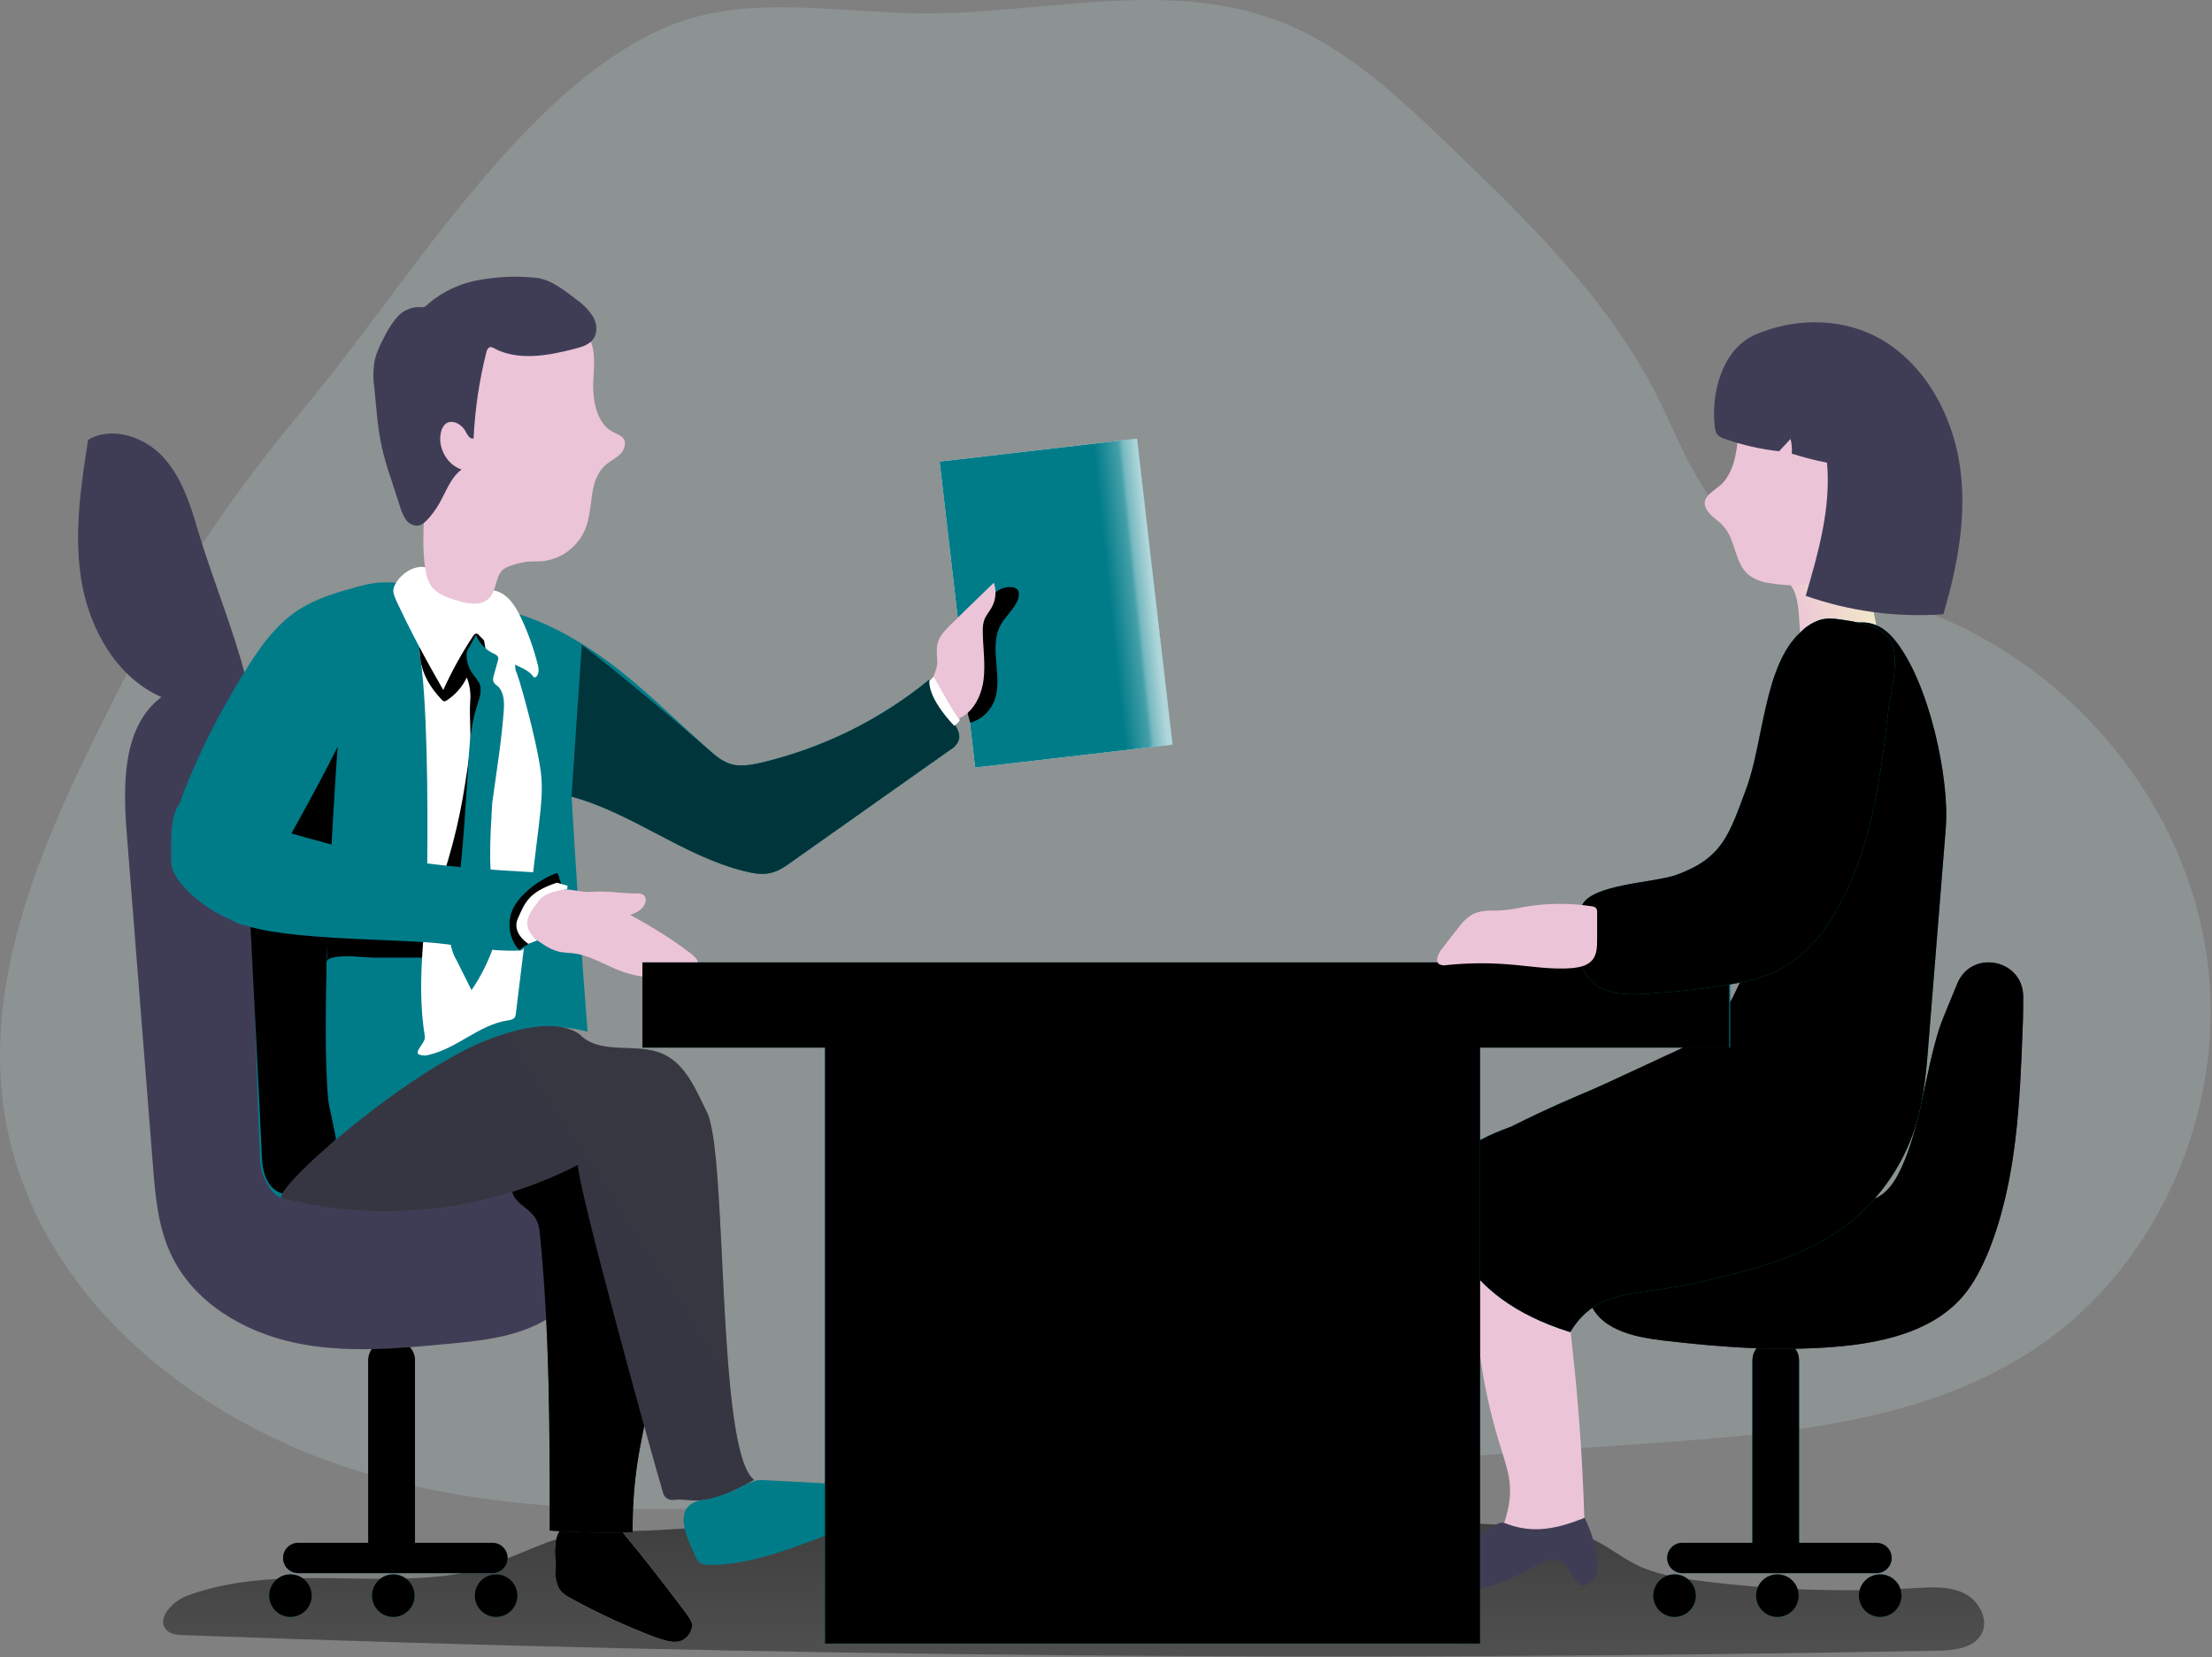 <svg width="774" height="580" viewBox="0 0 774 580" fill="none" xmlns="http://www.w3.org/2000/svg">
<rect x="0" y="0" width="774" height="580" fill="#808080" stroke="none"/>
<g clip-path="url(#clip0)">
<path d="M65.53 558.41C60.17 560.41 54.25 566.88 58.53 570.67C60.03 572.01 62.23 572.15 64.24 572.23C268.814 579.79 473.48 581.6 678.24 577.66C683.94 577.54 690.73 576.8 693.39 571.76C696.05 566.72 692.39 560.02 687.13 557.52C681.87 555.02 675.82 555.43 670.03 555.78C645.006 557.292 619.895 556.442 595.03 553.24C587.12 552.24 579.03 550.91 571.97 547.3C567.11 544.82 562.81 541.3 557.89 538.97C549.8 535.07 540.57 534.46 531.61 533.97C465.017 530.27 398.35 529.247 331.61 530.9C298.277 531.733 264.967 533.233 231.68 535.4C218.58 536.25 203.35 535.22 190.99 539.95C178.63 544.68 168.93 549.95 155.54 551.48C125.73 554.89 94.42 547.86 65.53 558.41Z" fill="url(#paint0_linear)"/>
<path d="M194.71 551.96C194.619 553.347 194.917 554.733 195.57 555.96C196.529 557.306 197.807 558.392 199.29 559.12C208.848 564.398 218.766 568.996 228.97 572.88C231.4 573.74 233.97 574.74 236.56 574.45C239.15 574.16 241.72 572.3 242.01 569.72C242.3 567.57 240.86 565.57 239.57 563.85C232.69 554.67 225.57 545.5 218.21 536.61C217.759 536.019 217.231 535.491 216.64 535.04C215.83 534.649 214.956 534.405 214.06 534.32C209.18 533.6 200.44 530.45 196.43 534.89C192.84 538.77 194.56 547.14 194.71 551.96Z" fill="#CCE5E7"/>
<path d="M194.71 551.96C194.619 553.347 194.917 554.733 195.57 555.96C196.529 557.306 197.807 558.392 199.29 559.12C208.848 564.398 218.766 568.996 228.97 572.88C231.4 573.74 233.97 574.74 236.56 574.45C239.15 574.16 241.72 572.3 242.01 569.72C242.3 567.57 240.86 565.57 239.57 563.85C232.69 554.67 225.57 545.5 218.21 536.61C217.759 536.019 217.231 535.491 216.64 535.04C215.83 534.649 214.956 534.405 214.06 534.32C209.18 533.6 200.44 530.45 196.43 534.89C192.84 538.77 194.56 547.14 194.71 551.96Z" fill="url(#paint1_linear)"/>
<path opacity="0.18" d="M232.93 9.56C260.6 -2.34 292.13 4.4 322.23 4.68C364.38 4.97 408.23 -7.65 447.51 7.41C470.88 16.29 489.66 34.21 507.72 51.55C534.81 77.64 562.47 104.45 579.53 137.99C586.53 151.89 591.86 166.99 602.04 178.7C620.96 200.2 651.78 204.93 678.29 215.82C727.17 236.04 764.73 282.34 772.18 334.66C779.63 386.98 755.84 443.02 711.84 472.14C673.28 497.66 624.97 501.67 578.84 504.97L308.76 524.3C248.13 528.6 186.06 532.9 127.76 515.55C76.26 500.36 25.84 464.38 7.31 412.2C-14.62 350.85 17.2 289.5 44.58 235.32C61.78 201.32 82.42 171.53 106.79 142.32C141.48 101.01 182.47 31.2 232.93 9.56Z" fill="#CCE5E7"/>
<path d="M630.84 225.63C636.62 226.58 654.66 228.63 656.67 223.21C657.67 220.66 654 208.76 653.98 205.99C653.98 199.81 648.82 197.52 646.55 191.79C646.409 191.314 646.131 190.889 645.75 190.57C645.344 190.403 644.9 190.349 644.466 190.412C644.031 190.475 643.622 190.654 643.28 190.93C637.78 194.18 625.54 196.16 623.58 202.49C631.64 205.99 628.32 220.46 630.84 225.63Z" fill="url(#paint2_linear)"/>
<path d="M554.59 540.21C544.292 541.808 533.816 541.902 523.49 540.49C526.07 534.19 528.65 527.59 528.36 520.71C528.22 515.84 526.5 511.11 525.06 506.38C520.026 490.391 517.088 473.816 516.32 457.07C516.17 452.77 516.17 448.18 518.75 444.74C520.48 442.45 523.2 441.16 525.92 440.16C548 432.16 548.57 456.64 550.15 471.4C552.73 494.34 554.16 517.27 554.59 540.21Z" fill="url(#paint3_linear)"/>
<path d="M137.03 468.68C138.104 468.679 139.167 468.889 140.159 469.299C141.152 469.709 142.054 470.311 142.813 471.069C143.573 471.828 144.176 472.729 144.587 473.721C144.998 474.713 145.21 475.776 145.21 476.85V548.67H128.84V476.85C128.84 475.775 129.052 474.711 129.464 473.719C129.875 472.726 130.479 471.825 131.24 471.066C132.001 470.307 132.904 469.706 133.897 469.296C134.891 468.887 135.955 468.677 137.03 468.68V468.68Z" fill="#007C89"/>
<path d="M172.3 539.92H104.35C101.423 539.92 99.05 542.293 99.05 545.22V545.23C99.05 548.157 101.423 550.53 104.35 550.53H172.3C175.227 550.53 177.6 548.157 177.6 545.23V545.22C177.6 542.293 175.227 539.92 172.3 539.92Z" fill="#007C89"/>
<path d="M137.03 468.68C141.55 468.68 145.21 471.94 145.21 475.97V540.03H128.84V475.97C128.84 471.94 132.52 468.68 137.03 468.68Z" fill="url(#paint4_linear)"/>
<path d="M172.3 539.92H104.35C101.423 539.92 99.05 542.293 99.05 545.22V545.23C99.05 548.157 101.423 550.53 104.35 550.53H172.3C175.227 550.53 177.6 548.157 177.6 545.23V545.22C177.6 542.293 175.227 539.92 172.3 539.92Z" fill="url(#paint5_linear)"/>
<path d="M101.63 565.86C105.744 565.86 109.08 562.524 109.08 558.41C109.08 554.295 105.744 550.96 101.63 550.96C97.515 550.96 94.18 554.295 94.18 558.41C94.18 562.524 97.515 565.86 101.63 565.86Z" fill="#007C89"/>
<path d="M137.61 565.86C141.725 565.86 145.06 562.524 145.06 558.41C145.06 554.295 141.725 550.96 137.61 550.96C133.496 550.96 130.16 554.295 130.16 558.41C130.16 562.524 133.496 565.86 137.61 565.86Z" fill="#007C89"/>
<path d="M173.59 565.86C177.704 565.86 181.04 562.524 181.04 558.41C181.04 554.295 177.704 550.96 173.59 550.96C169.475 550.96 166.14 554.295 166.14 558.41C166.14 562.524 169.475 565.86 173.59 565.86Z" fill="#007C89"/>
<path d="M101.63 565.86C105.744 565.86 109.08 562.524 109.08 558.41C109.08 554.295 105.744 550.96 101.63 550.96C97.515 550.96 94.18 554.295 94.18 558.41C94.18 562.524 97.515 565.86 101.63 565.86Z" fill="url(#paint6_linear)"/>
<path d="M101.58 562.5C103.773 562.5 105.55 560.723 105.55 558.53C105.55 556.337 103.773 554.56 101.58 554.56C99.388 554.56 97.61 556.337 97.61 558.53C97.61 560.723 99.388 562.5 101.58 562.5Z" fill="url(#paint7_linear)"/>
<path d="M137.61 565.86C141.725 565.86 145.06 562.524 145.06 558.41C145.06 554.295 141.725 550.96 137.61 550.96C133.496 550.96 130.16 554.295 130.16 558.41C130.16 562.524 133.496 565.86 137.61 565.86Z" fill="url(#paint8_linear)"/>
<path d="M137.52 562.13C139.696 562.13 141.46 560.366 141.46 558.19C141.46 556.014 139.696 554.25 137.52 554.25C135.344 554.25 133.58 556.014 133.58 558.19C133.58 560.366 135.344 562.13 137.52 562.13Z" fill="url(#paint9_linear)"/>
<path d="M173.59 565.86C177.704 565.86 181.04 562.524 181.04 558.41C181.04 554.295 177.704 550.96 173.59 550.96C169.475 550.96 166.14 554.295 166.14 558.41C166.14 562.524 169.475 565.86 173.59 565.86Z" fill="url(#paint10_linear)"/>
<path d="M173.52 562.47C175.796 562.47 177.64 560.625 177.64 558.35C177.64 556.075 175.796 554.23 173.52 554.23C171.245 554.23 169.4 556.075 169.4 558.35C169.4 560.625 171.245 562.47 173.52 562.47Z" fill="url(#paint11_linear)"/>
<path d="M621.351 468.68C623.517 468.68 625.596 469.541 627.128 471.073C628.66 472.605 629.521 474.683 629.521 476.85V548.67H613.181V476.85C613.181 474.683 614.041 472.605 615.574 471.073C617.106 469.541 619.184 468.68 621.351 468.68V468.68Z" fill="#007C89"/>
<path d="M656.61 539.92H588.66C585.733 539.92 583.36 542.293 583.36 545.22V545.23C583.36 548.157 585.733 550.53 588.66 550.53H656.61C659.537 550.53 661.91 548.157 661.91 545.23V545.22C661.91 542.293 659.537 539.92 656.61 539.92Z" fill="#007C89"/>
<path d="M621.351 468.68C625.861 468.68 629.521 471.94 629.521 475.97V540.03H613.181V475.97C613.181 471.94 616.841 468.68 621.351 468.68Z" fill="url(#paint12_linear)"/>
<path d="M656.61 539.92H588.66C585.733 539.92 583.36 542.293 583.36 545.22V545.23C583.36 548.157 585.733 550.53 588.66 550.53H656.61C659.537 550.53 661.91 548.157 661.91 545.23V545.22C661.91 542.293 659.537 539.92 656.61 539.92Z" fill="url(#paint13_linear)"/>
<path d="M585.94 565.86C590.055 565.86 593.39 562.524 593.39 558.41C593.39 554.295 590.055 550.96 585.94 550.96C581.826 550.96 578.49 554.295 578.49 558.41C578.49 562.524 581.826 565.86 585.94 565.86Z" fill="#007C89"/>
<path d="M621.921 565.86C626.035 565.86 629.371 562.524 629.371 558.41C629.371 554.295 626.035 550.96 621.921 550.96C617.806 550.96 614.471 554.295 614.471 558.41C614.471 562.524 617.806 565.86 621.921 565.86Z" fill="#007C89"/>
<path d="M657.9 565.86C662.015 565.86 665.35 562.524 665.35 558.41C665.35 554.295 662.015 550.96 657.9 550.96C653.786 550.96 650.45 554.295 650.45 558.41C650.45 562.524 653.786 565.86 657.9 565.86Z" fill="#007C89"/>
<path d="M585.94 565.86C590.055 565.86 593.39 562.524 593.39 558.41C593.39 554.295 590.055 550.96 585.94 550.96C581.826 550.96 578.49 554.295 578.49 558.41C578.49 562.524 581.826 565.86 585.94 565.86Z" fill="url(#paint14_linear)"/>
<path d="M585.89 562.5C588.083 562.5 589.86 560.723 589.86 558.53C589.86 556.337 588.083 554.56 585.89 554.56C583.697 554.56 581.92 556.337 581.92 558.53C581.92 560.723 583.697 562.5 585.89 562.5Z" fill="url(#paint15_linear)"/>
<path d="M621.921 565.86C626.035 565.86 629.371 562.524 629.371 558.41C629.371 554.295 626.035 550.96 621.921 550.96C617.806 550.96 614.471 554.295 614.471 558.41C614.471 562.524 617.806 565.86 621.921 565.86Z" fill="url(#paint16_linear)"/>
<path d="M621.84 562.13C624.016 562.13 625.78 560.366 625.78 558.19C625.78 556.014 624.016 554.25 621.84 554.25C619.664 554.25 617.9 556.014 617.9 558.19C617.9 560.366 619.664 562.13 621.84 562.13Z" fill="url(#paint17_linear)"/>
<path d="M657.9 565.86C662.015 565.86 665.35 562.524 665.35 558.41C665.35 554.295 662.015 550.96 657.9 550.96C653.786 550.96 650.45 554.295 650.45 558.41C650.45 562.524 653.786 565.86 657.9 565.86Z" fill="url(#paint18_linear)"/>
<path d="M657.83 562.47C660.105 562.47 661.95 560.625 661.95 558.35C661.95 556.075 660.105 554.23 657.83 554.23C655.555 554.23 653.71 556.075 653.71 558.35C653.71 560.625 655.555 562.47 657.83 562.47Z" fill="url(#paint19_linear)"/>
<path d="M397.843 153.515L328.786 161.53L341.213 268.601L410.269 260.586L397.843 153.515Z" fill="white"/>
<path d="M397.843 153.515L328.786 161.53L341.213 268.601L410.269 260.586L397.843 153.515Z" fill="#007C89"/>
<path opacity="0.69" d="M397.843 153.515L328.786 161.53L341.213 268.601L410.269 260.586L397.843 153.515Z" fill="url(#paint20_linear)"/>
<path d="M353.7 205.47C354.469 205.443 355.224 205.679 355.84 206.14C356.73 206.95 356.65 208.38 356.27 209.52C355.08 213.07 351.83 215.52 350.07 218.84C345.72 227.04 351.52 237.84 347.53 246.17C346.749 247.785 345.638 249.219 344.268 250.378C342.899 251.537 341.302 252.396 339.58 252.9C338.691 250.678 338.289 248.291 338.4 245.9C338.31 236.53 340.43 204.85 353.7 205.47Z" fill="url(#paint21_linear)"/>
<path d="M69.38 186.01C66.65 176.69 63.64 167.09 57.05 159.92C50.46 152.75 39.13 149.03 30.82 153.92C28.24 170.55 25.66 187.61 28.67 204.23C31.68 220.85 41.14 237.23 56.48 243.94C43 254.14 43 274.02 44.29 290.79C47.29 329.64 50.46 368.48 53.47 407.33C54.33 418.22 55.19 429.26 59.92 439.15C67.66 455.64 85 465.96 102.78 469.83C120.56 473.7 139.04 471.98 157.1 470.26C169.43 469.11 182.19 467.68 192.51 460.94C202.83 454.2 210 440.73 205.27 429.4C198.84 413.92 177.74 412.92 160.84 412.35C145.045 411.927 129.357 409.617 114.11 405.47C110.67 404.61 107.11 403.47 104.36 401.02C101.07 398.02 99.63 393.57 98.49 389.41C88.17 353 86.87 313.64 90.03 275.95C92.84 244.41 78.41 215.97 69.38 186.01Z" fill="#3F3D56"/>
<path d="M188.92 431.98C192.36 466.39 192.36 501.08 192.36 535.62C202.01 536.317 211.69 536.508 221.36 536.19C221.291 527.941 221.866 519.699 223.08 511.54C223.94 505.95 225.23 500.36 226.23 494.63C230.756 469.714 230.024 444.127 224.08 419.51C223.239 415.696 222.089 411.957 220.64 408.33C219.64 405.9 218.21 403.33 215.77 402.33C213.33 401.33 210.18 402.19 207.6 403.05C202.44 404.77 197.14 406.49 191.97 408.35C188.39 409.5 181.51 410.5 179.79 414.23C178.07 417.67 180.65 420.11 183.09 422.11C186.92 425.14 188.49 426.68 188.92 431.98Z" fill="#3F3D56"/>
<path d="M188.92 431.98C192.36 466.39 192.36 501.08 192.36 535.62C202.01 536.317 211.69 536.508 221.36 536.19C221.291 527.941 221.866 519.699 223.08 511.54C223.94 505.95 225.23 500.36 226.23 494.63C230.756 469.714 230.024 444.127 224.08 419.51C223.239 415.696 222.089 411.957 220.64 408.33C219.64 405.9 218.21 403.33 215.77 402.33C213.33 401.33 210.18 402.19 207.6 403.05C202.44 404.77 197.14 406.49 191.97 408.35C188.39 409.5 181.51 410.5 179.79 414.23C178.07 417.67 180.65 420.11 183.09 422.11C186.92 425.14 188.49 426.68 188.92 431.98Z" fill="url(#paint22_linear)"/>
<path d="M146.35 204.93C141.62 204.21 136.75 203.5 132.02 203.93C128.965 204.321 125.952 204.99 123.02 205.93C116.71 207.65 110.55 209.66 104.96 213.1C96.07 218.69 90.05 227.72 84.6 236.75C77.637 248.144 71.504 260.024 66.25 272.3C62.67 280.9 59.66 290.08 60.38 299.39C60.66 302.39 61.24 305.39 62.96 307.85C64.77 310.331 67.058 312.425 69.69 314.01C72.99 316.31 76.14 318.6 79.44 320.89C82.02 322.76 85.32 324.62 88.04 323.04C89.33 351.04 89.76 378.8 91.04 406.61C91.19 410.61 94.48 417.94 98.35 419.23C101.08 420.09 101.35 415.93 103.66 414.35C120.12 403.14 133.59 387.98 149.84 376.22C166.09 364.46 186.39 355.87 205.6 361.03C203.45 333.65 201.6 306.13 200.01 278.75C221.23 284.49 239.14 299.54 260.5 304.84C263.37 305.56 266.38 306.13 269.25 305.56C272.4 304.98 275.12 302.98 277.7 301.11C295.91 288.21 314.26 275.31 332.46 262.41C333.809 261.687 334.868 260.522 335.46 259.11C336.18 257.11 335.03 255.11 334.03 253.24C331.03 248.08 328.15 242.92 325.14 237.9C307.885 251.989 287.635 261.943 265.94 267C262.64 267.71 259.2 268.43 255.94 267.43C252.68 266.43 250.2 264.27 247.77 262.12C236.15 251.8 225.12 240.62 212.65 231.45C200.18 222.28 185.98 214.68 170.5 212.38C162.5 211.24 152.73 210.66 148.72 203.5C147.901 203.927 147.109 204.405 146.35 204.93V204.93Z" fill="#007C89"/>
<path d="M335.42 259.14C334.828 260.552 333.769 261.717 332.42 262.44C314.22 275.34 295.87 288.24 277.66 301.14C275.08 303.01 272.36 305.01 269.21 305.59C266.34 306.16 263.33 305.59 260.46 304.87C239.1 299.57 221.19 284.52 199.97 278.78L203.57 225.66C215.21 234.52 236.73 252.39 247.71 262.15C250.14 264.3 252.71 266.6 255.88 267.46C259.05 268.32 262.61 267.74 265.88 267.03C287.575 261.973 307.825 252.019 325.08 237.93C328.08 242.93 330.96 248.11 333.97 253.27C334.99 255.14 336.14 257.14 335.42 259.14Z" fill="#007C89"/>
<path d="M335.42 259.14C334.828 260.552 333.769 261.717 332.42 262.44C314.22 275.34 295.87 288.24 277.66 301.14C275.08 303.01 272.36 305.01 269.21 305.59C266.34 306.16 263.33 305.59 260.46 304.87C239.1 299.57 221.19 284.52 199.97 278.78L203.57 225.66C215.21 234.52 236.73 252.39 247.71 262.15C250.14 264.3 252.71 266.6 255.88 267.46C259.05 268.32 262.61 267.74 265.88 267.03C287.575 261.973 307.825 252.019 325.08 237.93C328.08 242.93 330.96 248.11 333.97 253.27C334.99 255.14 336.14 257.14 335.42 259.14Z" fill="url(#paint23_linear)"/>
<path d="M199.96 278.75C201.54 306.13 203.4 333.65 205.55 361.03C186.34 355.87 165.99 364.47 149.79 376.22C133.59 387.97 120.12 403.14 103.64 414.35C101.34 415.93 101.06 420.09 98.33 419.23C94.46 417.94 91.17 410.63 91.02 406.61C89.73 378.8 89.3 351 88.02 323.04C85.3 324.62 82.02 322.76 79.42 320.89C76.12 318.6 72.97 316.31 69.67 314.01C67.039 312.425 64.751 310.331 62.94 307.85C61.22 305.41 60.64 302.4 60.36 299.39C59.64 290.08 62.65 280.9 66.23 272.3C71.485 260.024 77.617 248.144 84.58 236.75C90.03 227.75 96.05 218.69 104.94 213.1C110.53 209.66 116.69 207.65 123 205.93C125.933 204.99 128.945 204.321 132 203.93C136.73 203.5 141.6 204.21 146.33 204.93C147.067 204.407 147.835 203.93 148.63 203.5C152.63 210.66 162.39 211.24 170.41 212.38C178.958 213.745 187.23 216.477 194.91 220.47C201.1 223.59 198 221.55 203.54 225.63C204.23 226.13 201.66 240.85 202.33 241.37L199.96 278.75Z" fill="url(#paint24_linear)"/>
<path d="M114.51 335.95V327.87C114.488 327.649 114.541 327.428 114.66 327.24C114.769 327.143 114.898 327.072 115.038 327.03C115.178 326.989 115.325 326.978 115.47 327L146.66 327.4C146.936 327.365 147.218 327.392 147.483 327.481C147.748 327.569 147.989 327.716 148.19 327.91C148.398 328.284 148.469 328.719 148.39 329.14L148.05 333.94C148.092 334.111 148.088 334.289 148.039 334.458C147.99 334.627 147.898 334.779 147.771 334.901C147.645 335.023 147.488 335.109 147.317 335.151C147.147 335.193 146.968 335.189 146.8 335.14H131.6C127.03 335.14 120.81 334.01 116.4 335.14C113.66 335.84 114.31 336.45 114.24 339.57C114.18 341.97 114.13 344.373 114.09 346.78C114.01 351.58 113.976 356.387 113.99 361.2C113.99 369.2 114.16 377.29 114.89 385.3C114.99 386.41 117.71 398.51 117.55 398.68L98.96 417.68C98.96 417.68 92.109 416.81 91.65 405.07C91.189 393.33 87.519 321.79 87.519 321.79L101.94 291.62L118.63 254.49C118.63 254.49 115.45 296.3 114.35 335.18" fill="url(#paint25_linear)"/>
<path d="M180.18 232.6C173.75 208.08 167.64 213.12 157.55 214.73C147.46 216.34 146.78 228.3 146.78 228.3C149.48 243.39 149.78 279.42 149.48 303.93C149.34 324.71 145.38 342.35 148.67 362.85C148.96 364.85 144.67 368.2 146.67 369.06C147.877 369.485 149.193 369.485 150.4 369.06C160 366.76 167.6 358.74 177.34 357.16C178.49 357.02 179.78 356.73 180.21 355.87C180.388 355.512 180.487 355.12 180.5 354.72C183.22 332.94 185.8 311.15 188.5 289.22C189.22 282.91 190.08 276.46 189.22 270.01C187.64 258.11 180.91 234.46 180.48 234.89" fill="white"/>
<path d="M147.11 230.73C147.86 236.29 150.73 240.81 154.59 244.89C154.806 245.168 155.114 245.36 155.46 245.43C155.778 245.419 156.084 245.303 156.33 245.1C159.354 243.128 161.776 240.359 163.33 237.1C164.341 239.618 164.758 242.335 164.55 245.04C164.09 251.23 165.09 257.74 164.26 263.89C162.31 278.3 160.39 290.04 155.01 306.79C159.4 308.91 167.12 305.24 168.92 300.7C170.72 296.16 170.05 291.09 169.71 286.22C168.25 265.36 173.47 244.12 169.27 223.63C169.154 222.409 168.604 221.27 167.72 220.42C166.773 219.85 165.671 219.592 164.57 219.68C160.163 219.613 155.753 219.72 151.34 220C150.196 219.964 149.068 220.271 148.1 220.88C146.11 222.4 146.78 228.3 147.11 230.73Z" fill="url(#paint26_linear)"/>
<path d="M137.75 205.79C137.32 207.22 138.04 208.66 138.61 210.09C143.61 220.84 149.22 231.31 155.1 241.48C158.077 234.905 161.575 228.578 165.56 222.56C165.786 222.169 166.139 221.865 166.56 221.7C166.795 221.72 167.022 221.795 167.222 221.92C167.422 222.046 167.59 222.217 167.71 222.42C171.44 226.29 175.31 230.16 180.18 232.6C182.62 233.74 185.34 234.75 186.77 237.04C188.35 237.18 188.64 234.89 188.35 233.31C186.951 227.539 184.981 221.921 182.47 216.54C180.47 212.24 177.6 207.54 172.87 206.65C170.58 206.22 168.14 206.79 165.87 206.79C158.87 206.94 155.98 202.35 150.53 199.2C146.07 196.47 139.19 201.06 137.75 205.79Z" fill="white"/>
<path d="M165.56 236.04C166.36 236.978 167.079 237.981 167.71 239.04C168.86 241.62 167.71 244.48 166.85 247.21C164.99 252.94 164.41 259.1 163.98 265.27C162.69 285.05 161.83 304.83 158.25 324.32C157.777 326.283 157.585 328.303 157.68 330.32C158.022 332.394 158.751 334.386 159.83 336.19L164.99 346.51C168.612 341.229 171.414 335.43 173.3 329.31C173.772 327.766 174.106 326.183 174.3 324.58C174.375 322.256 174.084 319.934 173.44 317.7C170.72 305.09 171.44 295.14 172.22 281.15C173.65 270.54 175.59 258.79 176.31 248.15C176.45 245.43 176.31 242.27 174.31 240.27C173.6 239.69 172.74 239.12 172.59 238.27C172.495 237.693 172.547 237.102 172.74 236.55C173.17 234.83 173.74 233.11 174.17 231.39C174.359 230.988 174.408 230.534 174.31 230.1C174.17 229.38 173.31 228.95 172.59 228.67C169.752 227.291 167.549 224.88 166.43 221.93C166.72 222.65 163.43 227.09 163.28 228.52C163.116 231.219 163.925 233.887 165.56 236.04V236.04Z" fill="#007C89"/>
<path d="M327.97 231.45C327.82 229.16 327.54 226.72 328.25 224.57C328.96 222.42 330.69 220.57 332.41 218.83C337.57 213.83 342.59 208.83 347.75 203.93C348.225 205.282 348.418 206.716 348.318 208.145C348.219 209.574 347.828 210.968 347.17 212.24C346.31 213.96 344.88 215.39 344.31 217.24C344.016 218.312 343.871 219.419 343.88 220.53C343.88 226.27 344.88 232.15 344.16 237.88C343.44 243.61 340.44 249.63 334.99 251.64C334.538 251.829 334.04 251.878 333.56 251.78C333.183 251.679 332.839 251.482 332.56 251.21C329.444 248.777 327.185 245.414 326.11 241.61C325.1 237.9 328.11 235.14 327.97 231.45Z" fill="url(#paint27_linear)"/>
<path d="M196.9 317.04C193.46 323.49 193.07 324.91 183.51 331.36C183.305 331.798 183.012 332.189 182.65 332.51C182.329 332.624 181.989 332.671 181.65 332.65C172.05 333.08 162.45 331.07 152.98 330.07C135.21 328.35 93.7 329.15 81.17 321.9C73.86 319.6 59.75 309.1 59.9 301.5C59.9 296.05 59.22 284.01 63.52 280.72C64.07 280.31 64.34 276.03 65.27 275.95C67.15 272.69 66 271.73 73.11 257.62C90.84 222.39 104.93 213.14 112.75 210.29C120.57 207.44 122.84 247.43 121.64 253.08C120.44 258.73 101.96 291.67 101.96 291.67C101.96 291.67 112.29 294.61 119.72 296.53C144.23 302.98 169.89 304.41 195.26 305.7C195.69 307.85 197.91 315.04 196.9 317.04Z" fill="#007C89"/>
<path d="M196.71 313.81C193.27 320.26 193.71 321.5 190.24 327.95C189.96 328.38 182.1 331.69 181.74 332.52C181.74 332.61 181.67 332.65 181.64 332.65C172.04 333.08 162.44 331.07 152.97 330.07C135.2 328.35 93.69 329.15 81.16 321.9C73.85 319.6 59.74 309.1 59.89 301.5C59.89 296.05 59.21 284.01 63.51 280.72C64.06 280.31 64.33 276.03 65.26 275.94C67.14 272.69 65.99 271.73 73.1 257.61C90.84 222.39 104.93 213.14 112.75 210.29C120.57 207.44 122.84 247.43 121.64 253.08C120.44 258.73 101.96 291.67 101.96 291.67C101.96 291.67 112.34 294.67 119.72 296.53C143.99 302.92 169.37 304.38 194.5 305.66H195.26C195.69 307.85 197.71 311.81 196.71 313.81Z" fill="url(#paint28_linear)"/>
<path d="M196.71 313.81C193.27 320.26 193.82 320.62 190.38 327.07C190.09 327.5 182.1 331.69 181.74 332.52C181.305 332.1 180.913 331.638 180.57 331.14C179.268 329.203 178.491 326.96 178.315 324.632C178.14 322.304 178.572 319.971 179.57 317.86C180.664 315.771 182.131 313.9 183.9 312.34C186.951 309.447 190.538 307.177 194.46 305.66H195.22C195.69 307.85 197.71 311.81 196.71 313.81Z" fill="url(#paint29_linear)"/>
<path d="M206.98 313.05C208.98 313.91 210.85 314.91 212.72 315.92C222.89 321.36 233.07 326.92 242.1 333.98C243.1 334.84 244.25 335.84 244.25 337.13C244.25 338.85 242.39 339.86 240.67 340.43C233.031 342.825 224.813 342.625 217.3 339.86C211.57 337.71 206.12 334.12 200.1 333.55C198.674 333.486 197.252 333.349 195.84 333.14C193.738 332.588 191.75 331.667 189.97 330.42C186.24 328.12 182.37 324.68 182.66 320.24C183.09 313.07 191.4 311.24 197.28 311.24C200.57 311.24 203.87 312.38 207.02 312.1C212.18 311.67 217.49 312.67 222.79 312.67C223.645 312.569 224.508 312.77 225.23 313.24C225.608 313.632 225.852 314.132 225.929 314.671C226.007 315.209 225.912 315.758 225.66 316.24C224.66 318.82 221.66 319.97 218.92 320.54C216.05 321.26 213.04 321.83 210.18 321.26C209.405 321.131 208.663 320.849 207.999 320.43C207.334 320.011 206.76 319.464 206.31 318.82C205.874 318.121 205.582 317.343 205.45 316.53C205.273 315.258 205.471 313.962 206.02 312.8" fill="url(#paint30_linear)"/>
<path d="M98.329 419.23C133.224 428.247 170.215 424.115 202.26 407.62C201.83 413.92 227.05 505.62 232.07 522.62C232.295 523.337 232.759 523.956 233.385 524.373C234.011 524.789 234.761 524.979 235.51 524.91C242.96 524.05 245.26 528.49 263.89 517.91C250.56 507.91 254.72 404.24 247.41 389.33C243.54 381.44 239.95 372.41 231.93 368.83C223.04 364.83 211.14 369.12 203.69 362.83C203.69 362.83 196.57 353.52 169.69 364.28C142.81 375.04 98.04 413.45 98.329 419.23Z" fill="#525263"/>
<path d="M98.329 419.23C133.224 428.247 170.215 424.115 202.26 407.62C201.83 413.92 227.05 505.62 232.07 522.62C232.295 523.337 232.759 523.956 233.385 524.373C234.011 524.789 234.761 524.979 235.51 524.91C242.96 524.05 245.26 528.49 263.89 517.91C250.56 507.91 254.72 404.24 247.41 389.33C243.54 381.44 239.95 372.41 231.93 368.83C223.04 364.83 211.14 369.12 203.69 362.83C203.69 362.83 196.57 353.52 169.69 364.28C142.81 375.04 98.04 413.45 98.329 419.23Z" fill="url(#paint31_linear)"/>
<path d="M605.48 336.8H225.19V366.62H605.48V336.8Z" fill="#007C89"/>
<path d="M243.39 544.79C243.708 545.718 244.31 546.523 245.11 547.09C245.933 547.433 246.81 547.626 247.7 547.66C261.17 547.81 274.07 542.93 286.7 538.2C290 536.91 293.3 535.62 295.88 533.2C298.46 530.78 299.6 526.75 298.03 523.6C296.03 519.87 291.03 519.16 286.85 519.01C280.54 518.73 274.23 518.3 267.93 518.01C266.782 517.917 265.627 517.964 264.49 518.15C263.056 518.601 261.664 519.176 260.33 519.87C256.967 521.699 253.407 523.141 249.72 524.17C247.14 524.89 243.27 524.89 241.12 526.9C236.51 531.14 241.39 540.21 243.39 544.79Z" fill="#007C89"/>
<path d="M243.39 544.79C243.708 545.718 244.31 546.523 245.11 547.09C245.933 547.433 246.81 547.626 247.7 547.66C261.17 547.81 274.07 542.93 286.7 538.2C290 536.91 293.3 535.62 295.88 533.2C298.46 530.78 299.6 526.75 298.03 523.6C296.03 519.87 291.03 519.16 286.85 519.01C280.54 518.73 274.23 518.3 267.93 518.01C266.782 517.917 265.627 517.964 264.49 518.15C263.056 518.601 261.664 519.176 260.33 519.87C256.967 521.699 253.407 523.141 249.72 524.17C247.14 524.89 243.27 524.89 241.12 526.9C236.51 531.14 241.39 540.21 243.39 544.79Z" fill="url(#paint32_linear)"/>
<path d="M582.69 424.67C573.22 427.25 563.62 431.12 558.17 439.87C556.78 441.982 555.853 444.364 555.452 446.86C555.05 449.356 555.182 451.909 555.84 454.35C558.99 465.24 571.32 467.82 581.84 469.11C602.62 471.55 623.69 473.11 644.62 471.11C660.39 469.53 677.16 465.37 687.19 453.19C690.92 448.75 693.5 443.44 695.79 437.99C705.79 413.05 706.79 385.53 707.79 358.58C707.94 355.29 707.94 351.99 707.94 348.69C707.79 335.69 689.88 332.07 684.86 344.25C681.86 351.56 679.27 357.72 678.69 359.59C673.53 375.35 671.81 396.43 664.22 410.9C657.62 423.52 649.6 420.51 636.41 419.5C618.339 418.135 600.168 419.883 582.69 424.67V424.67Z" fill="#3F3D56"/>
<path d="M582.69 424.67C573.22 427.25 563.62 431.12 558.17 439.87C556.78 441.982 555.853 444.364 555.452 446.86C555.05 449.356 555.182 451.909 555.84 454.35C558.99 465.24 571.32 467.82 581.84 469.11C602.62 471.55 623.69 473.11 644.62 471.11C660.39 469.53 677.16 465.37 687.19 453.19C690.92 448.75 693.5 443.44 695.79 437.99C705.79 413.05 706.79 385.53 707.79 358.58C707.94 355.29 707.94 351.99 707.94 348.69C707.79 335.69 689.88 332.07 684.86 344.25C681.86 351.56 679.27 357.72 678.69 359.59C673.53 375.35 671.81 396.43 664.22 410.9C657.62 423.52 649.6 420.51 636.41 419.5C618.339 418.135 600.168 419.883 582.69 424.67V424.67Z" fill="url(#paint33_linear)"/>
<path d="M598.17 179.7C599.74 181.42 601.75 182.57 603.17 184.29C607.47 189.16 606.9 197.29 612.06 201.35C614.188 202.836 616.652 203.77 619.23 204.07C626.68 205.36 634.71 205.22 641.02 201.07C645.46 198.07 648.47 193.47 650.91 188.74C655.49 179 657.5 167.67 654.78 157.21C650.48 141.3 627.68 124.1 612.63 138.86C608.05 143.3 608.63 150.61 607.76 156.49C607.04 161.22 606.04 165.49 602.6 169.25C599.46 172.25 593.58 174.4 598.17 179.7Z" fill="url(#paint34_linear)"/>
<path d="M600.03 149.46C600.115 150.308 600.359 151.133 600.75 151.89C601.494 152.756 602.497 153.36 603.61 153.61C609.73 155.769 616.079 157.212 622.53 157.91C623.82 156.48 625.26 155.05 626.53 153.61C626.956 155.295 627.101 157.038 626.96 158.77C631.011 160.042 635.127 161.097 639.29 161.93C640.72 177.7 636.29 193.32 631.83 208.51C647.27 213.945 663.665 216.141 679.99 214.96C685.16 197.48 688.6 178.96 685.44 160.96C682.28 142.96 671.97 125.42 655.63 117.39C642.73 111.08 627.24 111.51 614.2 117.1C602.47 122.22 598.6 137.85 600.03 149.46Z" fill="#3F3D56"/>
<path d="M680.84 289.93C678.84 314.87 676.84 339.67 674.84 364.61C674.13 374.22 673.27 383.96 670.54 393.28C665.887 408.711 656.077 422.076 642.75 431.14C629.13 440.32 612.93 444.33 597.02 448.2C573.37 453.94 559.13 450.05 549.44 466.2C509.44 453.69 504.88 427.46 505.44 416.43C506.01 405.82 512.97 400.01 528.64 394.32C554.95 381.18 565.9 378.55 584.4 369.23C605.9 358.34 616.93 333.97 622.4 310.46C627.87 286.95 616.65 260.78 626.54 238.84C632.27 226.09 650.05 208.74 662.54 223.36C674.84 238.14 682.31 272.73 680.84 289.93Z" fill="#007C89"/>
<path d="M680.84 289.93C678.84 314.87 676.84 339.67 674.84 364.61C674.13 374.22 673.27 383.96 670.54 393.28C665.887 408.711 656.077 422.076 642.75 431.14C629.13 440.32 612.93 444.33 597.02 448.2C573.37 453.94 559.13 450.05 549.44 466.2C509.44 453.69 504.88 427.46 505.44 416.42C506.02 405.81 512.97 400.01 528.64 394.32C554.95 381.19 565.9 378.55 584.4 369.23C585.943 368.447 587.445 367.586 588.9 366.65H605.47V350.65C613.82 339.03 619.11 324.6 622.38 310.49C627.68 286.98 616.63 260.81 626.52 238.88C632.26 226.12 650.03 208.77 662.52 223.4C675.01 238.03 682.31 272.73 680.84 289.93Z" fill="url(#paint35_linear)"/>
<path d="M659.62 257.92C659.62 257.92 657.19 343.49 642.67 358.01C628.15 372.53 558.67 404.01 552.27 405.64C546 407.19 519.06 421.84 518.1 422.32L517.56 399.71L588.91 366.62H605.48V350.62C613.62 334.62 628.96 298.31 628.96 298.31L659.62 257.92Z" fill="url(#paint36_linear)"/>
<path d="M527.36 533.33C526.652 532.965 525.852 532.815 525.06 532.9C524.574 533.066 524.096 533.256 523.63 533.47C514.892 538.914 507.016 545.632 500.26 553.4C499.98 553.83 499.55 554.26 499.55 554.69C499.55 555.4 500.26 555.83 500.84 556.12C505.42 558.27 510.73 557.7 515.6 556.55C523.061 554.876 530.223 552.074 536.84 548.24C541.14 545.8 545.44 544.36 548.73 548.95C550.88 551.95 552.03 557.41 556.9 553.54C561.77 549.67 556.76 535.48 554.47 531.18C545.42 534.76 536.96 536.91 527.36 533.33Z" fill="#3F3D56"/>
<path d="M207.56 135.84C207.7 141.84 209.42 148.74 214.73 151.32C215.87 151.89 217.31 152.32 218.17 153.47C219.31 155.05 218.45 157.47 217.02 158.92C215.59 160.37 213.72 161.21 212.15 162.5C208.99 165.08 207.7 169.24 207.15 173.25C206.6 177.26 206.29 181.25 204.86 185.01C203.646 187.997 201.67 190.614 199.129 192.6C196.589 194.586 193.572 195.872 190.38 196.33C187.65 196.62 184.79 196.33 181.92 196.62C179.05 196.91 176.19 197.91 174.61 200.2C172.61 203.07 173.18 207.37 170.74 209.66C168.3 211.95 164.15 211.38 160.85 210.38C156.98 209.38 152.85 208.08 150.67 204.79C149.631 203.039 148.995 201.078 148.81 199.05C146.95 187.3 149.67 175.26 147.95 163.65C147.23 159.06 145.8 154.65 145.23 149.89C144.363 144.014 144.656 138.024 146.09 132.26C148.09 124.52 152.54 116.92 159.56 113.19C165.29 110.19 172.17 109.89 178.77 110.32C187.148 110.82 195.385 112.712 203.14 115.92C209.84 118.78 207.42 129.53 207.56 135.84Z" fill="url(#paint37_linear)"/>
<path d="M202.11 105.14C204.361 106.741 206.262 108.782 207.7 111.14C208.99 113.58 209.14 116.88 207.27 119.03C205.84 120.75 203.4 121.47 201.27 122.03C191.81 124.47 181.2 126.47 172.6 121.74C172.339 121.582 172.045 121.486 171.74 121.46C170.88 121.46 170.31 122.46 170.17 123.32C167.686 133.18 166.196 143.263 165.72 153.42C164.58 153.85 163.72 152.42 163.14 151.42C162.487 150.003 161.378 148.845 159.99 148.13C158.56 147.41 156.69 147.41 155.69 148.56C155.177 149.089 154.785 149.724 154.54 150.42C152.68 155.87 156.12 162.6 161.54 164.32C158.1 166.76 156.54 170.92 154.54 174.65C153.378 176.969 151.934 179.135 150.24 181.1C149.1 182.39 147.81 183.82 146.09 183.96C145.312 183.974 144.542 183.799 143.845 183.451C143.149 183.103 142.547 182.591 142.09 181.96C141.227 180.627 140.554 179.179 140.09 177.66C138.94 174.22 137.93 170.92 136.79 167.48C135.474 163.722 134.372 159.893 133.49 156.01C132.722 152.235 132.171 148.418 131.84 144.58C131.56 141.58 131.27 138.71 130.98 135.7C130.579 133.088 130.532 130.434 130.84 127.81C131.27 124.09 132.99 120.65 134.84 117.21C136.018 114.819 137.515 112.598 139.29 110.61C141.13 108.696 143.638 107.567 146.29 107.46C146.955 107.529 147.626 107.529 148.29 107.46C148.901 107.207 149.442 106.813 149.87 106.31C155.162 101.795 161.619 98.863 168.5 97.85C174.987 96.73 181.6 96.538 188.14 97.28C193.37 98.14 197.96 102.01 202.11 105.14Z" fill="#3F3D56"/>
<path d="M186.84 196.3C186.84 196.3 172.58 191.46 168.01 195.23C163.44 199 160.84 210.38 160.84 210.38C160.84 210.38 167.22 212.53 170.73 209.66C174.24 206.79 172.99 200.74 176.94 198.72C180.89 196.7 186.84 196.3 186.84 196.3Z" fill="url(#paint38_linear)"/>
<path d="M517.89 365.67H288.69V575.18H517.89V365.67Z" fill="#007C89"/>
<path d="M517.89 366.48H288.69V575.18H517.89V366.48Z" fill="url(#paint39_linear)"/>
<path d="M194.84 308.91L198.6 309.98L198.47 311.19C198.47 311.19 190.94 311.86 188.65 315.09C186.36 318.32 180.98 323.3 187.98 329.09L184.88 330.31C184.88 330.31 178.83 326.54 181.25 321.31C183.67 316.08 184.73 312.27 194.84 308.91Z" fill="white"/>
<path d="M325.18 238.34L326.73 236.8C326.73 236.8 334.6 251.19 335.6 251.59C336.6 251.99 333.92 254.02 333.92 254.02C333.92 254.02 324.98 245.07 325.18 238.34Z" fill="white"/>
<path d="M605.08 336.8H224.79V366.62H605.08V336.8Z" fill="url(#paint40_linear)"/>
<path d="M240.89 539.02C240.89 539.02 266.52 537.61 276.81 531.96C287.1 526.31 288.32 527.72 288.32 527.72L288.12 536.6C288.12 536.6 257.24 550.52 244.43 546.08L240.89 539.02Z" fill="url(#paint41_linear)"/>
<path d="M194.68 548.14C194.68 548.14 205.98 557.29 213.52 559.71C221.06 562.13 232.76 570.07 235.72 568.99C237.596 568.239 239.192 566.926 240.29 565.23C240.29 565.23 242.79 567.86 242.01 569.77C241.23 571.68 239.21 577.47 230.07 572.63C220.93 567.79 200.2 560.79 196.7 556.89C195.683 555.703 194.967 554.287 194.616 552.763C194.264 551.239 194.286 549.653 194.68 548.14V548.14Z" fill="url(#paint42_linear)"/>
<path d="M645.18 216.97C642.32 216.54 639.45 216.11 636.73 216.97C634.173 217.847 631.863 219.321 629.99 221.27C617.23 232.88 617.09 259.69 611.07 275.89C605.05 292.09 602.75 300.25 586.7 306.13C578.82 309 557.31 309.28 553.59 316.74C552.01 319.74 552.01 323.19 552.01 326.63C552.01 332.36 552.58 338.63 556.45 342.97C561.18 347.97 568.92 348.27 575.81 347.84C584.98 347.27 594.3 346.27 603.33 344.84C610.64 343.7 617.95 342.12 624.25 338.39C631.71 334.09 637.3 327.39 641.74 320.04C654.5 298.97 657.8 273.74 660.66 249.38C661.38 242.93 664.82 231.03 661.81 224.72C659.23 219.14 650.63 217.83 645.18 216.97Z" fill="#007C89"/>
<path d="M645.18 216.97C642.32 216.54 639.45 216.11 636.73 216.97C634.173 217.847 631.863 219.321 629.99 221.27C617.23 232.88 617.09 259.69 611.07 275.89C605.05 292.09 602.75 300.25 586.7 306.13C578.82 309 557.31 309.28 553.59 316.74C552.01 319.74 552.01 323.19 552.01 326.63C552.01 332.36 552.58 338.63 556.45 342.97C561.18 347.97 568.92 348.27 575.81 347.84C584.98 347.27 594.3 346.27 603.33 344.84C610.64 343.7 617.95 342.12 624.25 338.39C631.71 334.09 637.3 327.39 641.74 320.04C654.5 298.97 657.8 273.74 660.66 249.38C661.38 242.93 664.82 231.03 661.81 224.72C659.23 219.14 650.63 217.83 645.18 216.97Z" fill="url(#paint43_linear)"/>
<path d="M556.84 317.14C557.411 317.176 557.959 317.373 558.42 317.71C558.794 318.253 558.948 318.918 558.85 319.57V328.57C558.85 331.16 558.85 334.17 556.99 336.17C555.41 337.89 552.99 338.47 550.54 338.75C542.94 339.47 535.2 338.04 527.46 337.46C520.346 336.911 513.197 337.008 506.1 337.75C505.278 337.946 504.414 337.843 503.66 337.46C502.09 336.46 503.09 334.02 504.24 332.46C506.24 329.87 508.24 327.15 510.4 324.57C511.417 323.079 512.678 321.77 514.13 320.7C516.85 318.7 520.29 318.55 523.59 318.7C526.822 318.556 530.035 318.125 533.19 317.41C541.006 316.032 548.995 315.94 556.84 317.14V317.14Z" fill="url(#paint44_linear)"/>
</g>
<defs>
<linearGradient id="paint0_linear" x1="375.11" y1="429.38" x2="376.32" y2="717.54" gradientUnits="userSpaceOnUse">
<stop offset="0.01"/>
<stop offset="0.13" stop-opacity="0.69"/>
<stop offset="1" stop-opacity="0"/>
</linearGradient>
<linearGradient id="paint1_linear" x1="12543.9" y1="22329.9" x2="12246.6" y2="26381.8" gradientUnits="userSpaceOnUse">
<stop offset="0.01"/>
<stop offset="0.13" stop-opacity="0.69"/>
<stop offset="1" stop-opacity="0"/>
</linearGradient>
<linearGradient id="paint2_linear" x1="627.262" y1="216.658" x2="654.662" y2="205.809" gradientUnits="userSpaceOnUse">
<stop stop-color="#ECC4D7"/>
<stop offset="0.42" stop-color="#EFD4D1"/>
<stop offset="1" stop-color="#F2EAC9"/>
</linearGradient>
<linearGradient id="paint3_linear" x1="21683.4" y1="-10156.7" x2="23155" y2="-10156.7" gradientUnits="userSpaceOnUse">
<stop stop-color="#ECC4D7"/>
<stop offset="0.42" stop-color="#EFD4D1"/>
<stop offset="1" stop-color="#F2EAC9"/>
</linearGradient>
<linearGradient id="paint4_linear" x1="2683.7" y1="35603.6" x2="4089.92" y2="36023.7" gradientUnits="userSpaceOnUse">
<stop offset="0.01"/>
<stop offset="0.13" stop-opacity="0.69"/>
<stop offset="1" stop-opacity="0"/>
</linearGradient>
<linearGradient id="paint5_linear" x1="10882.4" y1="6137.78" x2="10886.7" y2="6667.78" gradientUnits="userSpaceOnUse">
<stop offset="0.01"/>
<stop offset="0.13" stop-opacity="0.69"/>
<stop offset="1" stop-opacity="0"/>
</linearGradient>
<linearGradient id="paint6_linear" x1="1622.03" y1="8486.38" x2="1581.94" y2="9624.89" gradientUnits="userSpaceOnUse">
<stop offset="0.01"/>
<stop offset="0.13" stop-opacity="0.69"/>
<stop offset="1" stop-opacity="0"/>
</linearGradient>
<linearGradient id="paint7_linear" x1="907.967" y1="4879.96" x2="896.613" y2="5203.27" gradientUnits="userSpaceOnUse">
<stop offset="0.01"/>
<stop offset="0.13" stop-opacity="0.69"/>
<stop offset="1" stop-opacity="0"/>
</linearGradient>
<linearGradient id="paint8_linear" x1="2193.36" y1="8505.16" x2="2153.28" y2="9643.81" gradientUnits="userSpaceOnUse">
<stop offset="0.01"/>
<stop offset="0.13" stop-opacity="0.69"/>
<stop offset="1" stop-opacity="0"/>
</linearGradient>
<linearGradient id="paint9_linear" x1="1220.86" y1="4850.51" x2="1209.67" y2="5168.62" gradientUnits="userSpaceOnUse">
<stop offset="0.01"/>
<stop offset="0.13" stop-opacity="0.69"/>
<stop offset="1" stop-opacity="0"/>
</linearGradient>
<linearGradient id="paint10_linear" x1="2764.85" y1="8524.08" x2="2724.77" y2="9662.59" gradientUnits="userSpaceOnUse">
<stop offset="0.01"/>
<stop offset="0.13" stop-opacity="0.69"/>
<stop offset="1" stop-opacity="0"/>
</linearGradient>
<linearGradient id="paint11_linear" x1="1602.91" y1="5048.9" x2="1590.64" y2="5396.79" gradientUnits="userSpaceOnUse">
<stop offset="0.01"/>
<stop offset="0.13" stop-opacity="0.69"/>
<stop offset="1" stop-opacity="0"/>
</linearGradient>
<linearGradient id="paint12_linear" x1="11077" y1="35603.6" x2="12481" y2="36022.3" gradientUnits="userSpaceOnUse">
<stop offset="0.01"/>
<stop offset="0.13" stop-opacity="0.69"/>
<stop offset="1" stop-opacity="0"/>
</linearGradient>
<linearGradient id="paint13_linear" x1="49409.2" y1="6137.78" x2="49413.5" y2="6667.78" gradientUnits="userSpaceOnUse">
<stop offset="0.01"/>
<stop offset="0.13" stop-opacity="0.69"/>
<stop offset="1" stop-opacity="0"/>
</linearGradient>
<linearGradient id="paint14_linear" x1="9322.57" y1="8486.38" x2="9282.49" y2="9624.89" gradientUnits="userSpaceOnUse">
<stop offset="0.01"/>
<stop offset="0.13" stop-opacity="0.69"/>
<stop offset="1" stop-opacity="0"/>
</linearGradient>
<linearGradient id="paint15_linear" x1="5237.78" y1="4879.96" x2="5226.34" y2="5203.27" gradientUnits="userSpaceOnUse">
<stop offset="0.01"/>
<stop offset="0.13" stop-opacity="0.69"/>
<stop offset="1" stop-opacity="0"/>
</linearGradient>
<linearGradient id="paint16_linear" x1="9894.06" y1="8505.16" x2="9853.98" y2="9643.81" gradientUnits="userSpaceOnUse">
<stop offset="0.01"/>
<stop offset="0.13" stop-opacity="0.69"/>
<stop offset="1" stop-opacity="0"/>
</linearGradient>
<linearGradient id="paint17_linear" x1="5521.55" y1="4850.51" x2="5510.36" y2="5168.62" gradientUnits="userSpaceOnUse">
<stop offset="0.01"/>
<stop offset="0.13" stop-opacity="0.69"/>
<stop offset="1" stop-opacity="0"/>
</linearGradient>
<linearGradient id="paint18_linear" x1="10465.4" y1="8524.08" x2="10425.3" y2="9662.59" gradientUnits="userSpaceOnUse">
<stop offset="0.01"/>
<stop offset="0.13" stop-opacity="0.69"/>
<stop offset="1" stop-opacity="0"/>
</linearGradient>
<linearGradient id="paint19_linear" x1="6077.93" y1="5048.9" x2="6065.65" y2="5396.79" gradientUnits="userSpaceOnUse">
<stop offset="0.01"/>
<stop offset="0.13" stop-opacity="0.69"/>
<stop offset="1" stop-opacity="0"/>
</linearGradient>
<linearGradient id="paint20_linear" x1="387.824" y1="209.162" x2="403.164" y2="207.552" gradientUnits="userSpaceOnUse">
<stop offset="0.02" stop-color="white" stop-opacity="0"/>
<stop offset="0.58" stop-color="white" stop-opacity="0.39"/>
<stop offset="0.68" stop-color="white" stop-opacity="0.68"/>
<stop offset="1" stop-color="white"/>
</linearGradient>
<linearGradient id="paint21_linear" x1="7139.64" y1="11450.9" x2="7469.03" y2="11450.9" gradientUnits="userSpaceOnUse">
<stop offset="0.01"/>
<stop offset="0.13" stop-opacity="0.69"/>
<stop offset="1" stop-opacity="0"/>
</linearGradient>
<linearGradient id="paint22_linear" x1="11320.3" y1="64527.9" x2="13813" y2="64527.9" gradientUnits="userSpaceOnUse">
<stop offset="0.01"/>
<stop offset="0.13" stop-opacity="0.69"/>
<stop offset="1" stop-opacity="0"/>
</linearGradient>
<linearGradient id="paint23_linear" x1="31262.8" y1="25928.2" x2="40313.2" y2="11947.8" gradientUnits="userSpaceOnUse">
<stop offset="0.01"/>
<stop offset="0.13" stop-opacity="0.69"/>
<stop offset="1" stop-opacity="0"/>
</linearGradient>
<linearGradient id="paint24_linear" x1="36744.9" y1="101029" x2="-6486.91" y2="41250.1" gradientUnits="userSpaceOnUse">
<stop offset="0.01"/>
<stop offset="0.13" stop-opacity="0.69"/>
<stop offset="1" stop-opacity="0"/>
</linearGradient>
<linearGradient id="paint25_linear" x1="4919.46" y1="55659.1" x2="18571" y2="56001.6" gradientUnits="userSpaceOnUse">
<stop offset="0.01"/>
<stop offset="0.13" stop-opacity="0.69"/>
<stop offset="1" stop-opacity="0"/>
</linearGradient>
<linearGradient id="paint26_linear" x1="3848.77" y1="25168.4" x2="6048.47" y2="24964.7" gradientUnits="userSpaceOnUse">
<stop offset="0.01"/>
<stop offset="0.13" stop-opacity="0.69"/>
<stop offset="1" stop-opacity="0"/>
</linearGradient>
<linearGradient id="paint27_linear" x1="8449.55" y1="-16972.7" x2="8953.59" y2="-16972.7" gradientUnits="userSpaceOnUse">
<stop stop-color="#ECC4D7"/>
<stop offset="0.42" stop-color="#EFD4D1"/>
<stop offset="1" stop-color="#F2EAC9"/>
</linearGradient>
<linearGradient id="paint28_linear" x1="19373.8" y1="46260.1" x2="24755.2" y2="29209.8" gradientUnits="userSpaceOnUse">
<stop offset="0.01"/>
<stop offset="0.13" stop-opacity="0.69"/>
<stop offset="1" stop-opacity="0"/>
</linearGradient>
<linearGradient id="paint29_linear" x1="4124.32" y1="9024.96" x2="4916.41" y2="9119.5" gradientUnits="userSpaceOnUse">
<stop offset="0.01"/>
<stop offset="0.13" stop-opacity="0.69"/>
<stop offset="1" stop-opacity="0"/>
</linearGradient>
<linearGradient id="paint30_linear" x1="13668.1" y1="-7858.14" x2="17459.9" y2="-7858.14" gradientUnits="userSpaceOnUse">
<stop stop-color="#ECC4D7"/>
<stop offset="0.42" stop-color="#EFD4D1"/>
<stop offset="1" stop-color="#F2EAC9"/>
</linearGradient>
<linearGradient id="paint31_linear" x1="29598.1" y1="82745.7" x2="58714.8" y2="63925.2" gradientUnits="userSpaceOnUse">
<stop offset="0.01"/>
<stop offset="0.13" stop-opacity="0.69"/>
<stop offset="1" stop-opacity="0"/>
</linearGradient>
<linearGradient id="paint32_linear" x1="19830.3" y1="16205.6" x2="15987.5" y2="19407.1" gradientUnits="userSpaceOnUse">
<stop offset="0.01"/>
<stop offset="0.13" stop-opacity="0.69"/>
<stop offset="1" stop-opacity="0"/>
</linearGradient>
<linearGradient id="paint33_linear" x1="96170.1" y1="56090.3" x2="119496" y2="56090.3" gradientUnits="userSpaceOnUse">
<stop offset="0.01"/>
<stop offset="0.13" stop-opacity="0.69"/>
<stop offset="1" stop-opacity="0"/>
</linearGradient>
<linearGradient id="paint34_linear" x1="38257.2" y1="-29682.5" x2="41801.6" y2="-29682.5" gradientUnits="userSpaceOnUse">
<stop stop-color="#ECC4D7"/>
<stop offset="0.42" stop-color="#EFD4D1"/>
<stop offset="1" stop-color="#F2EAC9"/>
</linearGradient>
<linearGradient id="paint35_linear" x1="92315.4" y1="96548" x2="142811" y2="84505.2" gradientUnits="userSpaceOnUse">
<stop offset="0.01"/>
<stop offset="0.13" stop-opacity="0.69"/>
<stop offset="1" stop-opacity="0"/>
</linearGradient>
<linearGradient id="paint36_linear" x1="85326" y1="54828.9" x2="96949.8" y2="60577.1" gradientUnits="userSpaceOnUse">
<stop offset="0.01"/>
<stop offset="0.13" stop-opacity="0.69"/>
<stop offset="1" stop-opacity="0"/>
</linearGradient>
<linearGradient id="paint37_linear" x1="13504.5" y1="-42936.5" x2="18992.7" y2="-42936.5" gradientUnits="userSpaceOnUse">
<stop stop-color="#ECC4D7"/>
<stop offset="0.42" stop-color="#EFD4D1"/>
<stop offset="1" stop-color="#F2EAC9"/>
</linearGradient>
<linearGradient id="paint38_linear" x1="5635.92" y1="3926.08" x2="5970.58" y2="7273.71" gradientUnits="userSpaceOnUse">
<stop stop-color="#ECC4D7"/>
<stop offset="0.42" stop-color="#EFD4D1"/>
<stop offset="1" stop-color="#F2EAC9"/>
</linearGradient>
<linearGradient id="paint39_linear" x1="86795.7" y1="73962.4" x2="96927.6" y2="124809" gradientUnits="userSpaceOnUse">
<stop offset="0.01"/>
<stop offset="0.13" stop-opacity="0.69"/>
<stop offset="1" stop-opacity="0"/>
</linearGradient>
<linearGradient id="paint40_linear" x1="158456" y1="9381.8" x2="158446" y2="14439.4" gradientUnits="userSpaceOnUse">
<stop offset="0.01"/>
<stop offset="0.13" stop-opacity="0.69"/>
<stop offset="1" stop-opacity="0"/>
</linearGradient>
<linearGradient id="paint41_linear" x1="15507.2" y1="10937.9" x2="13416.3" y2="13062.7" gradientUnits="userSpaceOnUse">
<stop offset="0.01"/>
<stop offset="0.13" stop-opacity="0.69"/>
<stop offset="1" stop-opacity="0"/>
</linearGradient>
<linearGradient id="paint42_linear" x1="12443.5" y1="14925.9" x2="12374.6" y2="16417" gradientUnits="userSpaceOnUse">
<stop offset="0.01"/>
<stop offset="0.13" stop-opacity="0.69"/>
<stop offset="1" stop-opacity="0"/>
</linearGradient>
<linearGradient id="paint43_linear" x1="60161.7" y1="30345.7" x2="96907.4" y2="48094" gradientUnits="userSpaceOnUse">
<stop offset="0.01"/>
<stop offset="0.13" stop-opacity="0.69"/>
<stop offset="1" stop-opacity="0"/>
</linearGradient>
<linearGradient id="paint44_linear" x1="30715.7" y1="-5677.57" x2="33847.1" y2="-5677.57" gradientUnits="userSpaceOnUse">
<stop stop-color="#ECC4D7"/>
<stop offset="0.42" stop-color="#EFD4D1"/>
<stop offset="1" stop-color="#F2EAC9"/>
</linearGradient>
<clipPath id="clip0">
<rect width="773.54" height="579.71" fill="white"/>
</clipPath>
</defs>
</svg>
